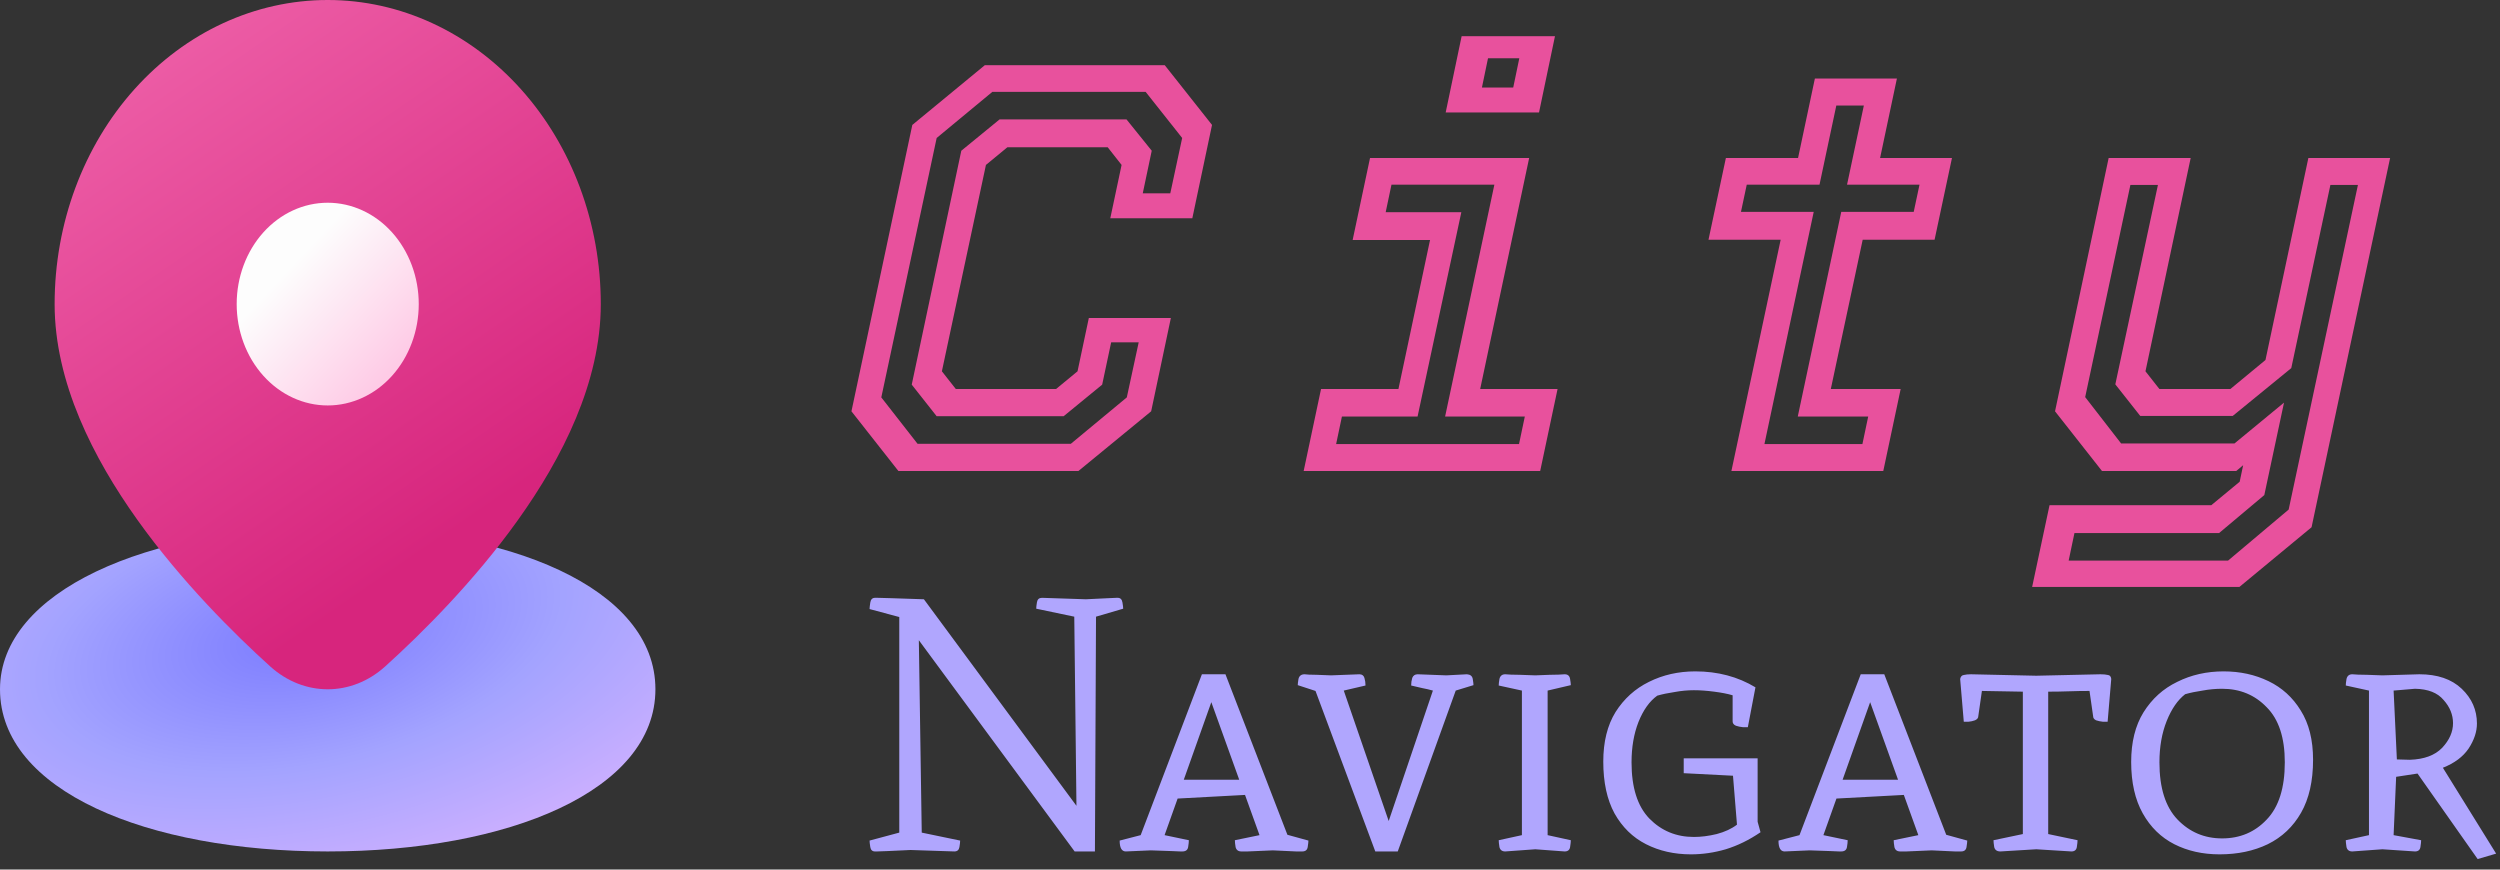 <svg width="138" height="48" viewBox="0 0 138 48" fill="none" xmlns="http://www.w3.org/2000/svg">
<rect x="0" y="0" width="138" height="48" fill="#333333" stroke="none"/>
<path d="M36.179 38.048C36.179 43.643 28.079 47 18.09 47C8.1 47 0 43.643 0 38.048C0 32.663 8.1 29.095 18.09 29.095C28.079 29.095 36.179 32.452 36.179 38.048Z" fill="url(#paint0_radial_0_1)"/>
<path d="M18.09 0C14.092 0 10.257 1.768 7.43 4.916C4.603 8.064 3.015 12.334 3.015 16.786C3.015 21.11 5.154 25.291 7.574 28.683C10.026 32.123 12.956 35.015 14.92 36.79C16.781 38.468 19.398 38.468 21.259 36.79C23.223 35.015 26.154 32.123 28.606 28.683C31.026 25.293 33.164 21.11 33.164 16.786C33.164 12.334 31.576 8.064 28.749 4.916C25.922 1.768 22.088 0 18.09 0Z" fill="url(#paint1_linear_0_1)"/>
<path d="M23.115 16.786C23.115 18.27 22.585 19.693 21.643 20.742C20.701 21.791 19.422 22.381 18.09 22.381C16.757 22.381 15.479 21.791 14.537 20.742C13.594 19.693 13.065 18.27 13.065 16.786C13.065 15.302 13.594 13.879 14.537 12.829C15.479 11.78 16.757 11.191 18.09 11.191C19.422 11.191 20.701 11.78 21.643 12.829C22.585 13.879 23.115 15.302 23.115 16.786Z" fill="url(#paint2_linear_0_1)"/>
<path d="M49.592 26L47 22.704L50.36 6.896L54.36 3.6H64.296L66.904 6.896L65.816 12.048H61.288L61.912 9.104L61.144 8.128H55.608L54.424 9.104L51.992 20.496L52.76 21.472H58.296L59.48 20.496L60.104 17.552H64.632L63.544 22.704L59.528 26H49.592ZM50.648 24.496H59.112L62.2 21.936L62.856 18.896H61.336L60.84 21.232L58.712 22.976H51.704L50.328 21.232L53.064 8.32L55.176 6.592H62.184L63.576 8.32L63.08 10.672H64.6L65.256 7.616L63.24 5.072H54.776L51.704 7.616L48.648 21.936L50.648 24.496ZM79.802 6.208L80.682 2H85.834L84.954 6.208H79.802ZM81.802 4.832H83.53L83.866 3.216H82.138L81.802 4.832ZM71.962 26L72.922 21.472H77.194L78.938 13.248H74.666L75.626 8.72H84.41L81.706 21.472H85.978L85.018 26H71.962ZM73.754 24.512H83.85L84.17 22.992H79.77L82.49 10.192H76.81L76.49 11.712H80.666L78.25 22.992H74.074L73.754 24.512ZM95.573 26L98.293 13.232H94.309L95.269 8.72H99.253L100.181 4.336H104.709L103.781 8.72H107.749L106.789 13.232H102.821L101.061 21.472H104.917L103.957 26H95.573ZM97.397 24.512H102.805L103.125 22.992H99.237L101.637 11.696H105.637L105.957 10.192H101.957L102.885 5.824H101.365L100.437 10.192H96.421L96.101 11.696H100.117L97.397 24.512ZM116.03 26L113.438 22.704L116.398 8.72H120.926L118.43 20.496L119.198 21.472H123.118L125.054 19.872L127.422 8.72H131.934L127.598 29.104L123.614 32.4H112.174L113.134 27.888H122.062L123.63 26.592L123.822 25.68L123.438 26H116.03ZM114.19 30.944H122.99L126.334 28.128L130.158 10.208H128.638L126.478 20.32L123.246 22.96H118.142L116.766 21.216L119.118 10.208H117.598L115.102 21.92L117.086 24.48H123.342L126.078 22.224L124.99 27.328L122.494 29.424H114.51L114.19 30.944Z" fill="#E8519D"/>
<path d="M59.3 34.04L57.2 33.6C57.2 33.52 57.213 33.4 57.24 33.24C57.267 33.08 57.36 33 57.52 33L59.94 33.08C60.527 33.053 60.94 33.033 61.18 33.02C61.42 33.007 61.567 33 61.62 33C61.673 33 61.7 33 61.7 33C61.847 33 61.933 33.087 61.96 33.26C61.987 33.42 62 33.533 62 33.6L60.5 34.04L60.44 47H59.32L50.72 35.34L50.88 45.96L53 46.4C53 46.48 52.987 46.6 52.96 46.76C52.933 46.92 52.84 47 52.68 47L50.26 46.92C49.687 46.947 49.26 46.967 48.98 46.98C48.7 46.993 48.513 47 48.42 47C48.34 47 48.3 47 48.3 47C48.153 47 48.067 46.92 48.04 46.76C48.013 46.587 48 46.467 48 46.4L49.64 45.96V34.06L48 33.62C48 33.553 48.013 33.433 48.04 33.26C48.067 33.087 48.153 33 48.3 33C48.3 33 48.353 33 48.46 33C48.567 33 48.813 33.007 49.2 33.02C49.587 33.033 50.187 33.053 51 33.08L59.42 44.48L59.3 34.04ZM64.285 46.1L65.625 46.38C65.625 46.473 65.611 46.6 65.585 46.76C65.558 46.92 65.451 47 65.265 47C65.265 47 65.225 47 65.145 47C65.078 47 64.925 46.993 64.685 46.98C64.445 46.967 64.058 46.953 63.525 46.94L62.145 47C61.918 47 61.805 46.8 61.805 46.4L62.965 46.1L66.345 37.22H67.645L71.065 46.08L72.225 46.4C72.225 46.467 72.211 46.587 72.185 46.76C72.158 46.92 72.058 47 71.885 47C71.885 47 71.771 47 71.545 47C71.318 46.987 70.891 46.967 70.265 46.94C69.558 46.967 69.091 46.987 68.865 47C68.638 47 68.525 47 68.525 47C68.351 47 68.245 46.92 68.205 46.76C68.178 46.6 68.165 46.473 68.165 46.38L69.525 46.1L68.725 43.88L65.005 44.08L64.285 46.1ZM66.865 38.76L65.345 43.04H68.405L66.865 38.76ZM75.376 37.84L74.176 38.12L76.656 45.32L79.096 38.12C78.909 38.067 78.709 38.02 78.496 37.98C78.283 37.927 78.083 37.88 77.896 37.84C77.896 37.693 77.916 37.553 77.956 37.42C78.009 37.287 78.109 37.22 78.256 37.22L79.836 37.28L80.976 37.22C81.163 37.233 81.269 37.32 81.296 37.48C81.323 37.64 81.336 37.753 81.336 37.82L80.356 38.12L77.156 47H75.916L72.616 38.14L71.636 37.82C71.636 37.753 71.649 37.64 71.676 37.48C71.716 37.307 71.829 37.22 72.016 37.22C72.016 37.22 72.096 37.227 72.256 37.24C72.429 37.24 72.836 37.253 73.476 37.28L75.036 37.22C75.183 37.22 75.276 37.287 75.316 37.42C75.356 37.553 75.376 37.693 75.376 37.84ZM84.009 38.12L82.729 37.84C82.729 37.76 82.742 37.64 82.769 37.48C82.809 37.307 82.916 37.22 83.089 37.22C83.089 37.22 83.196 37.227 83.409 37.24C83.622 37.24 84.069 37.253 84.749 37.28C85.376 37.253 85.802 37.24 86.029 37.24C86.256 37.227 86.369 37.22 86.369 37.22C86.542 37.22 86.642 37.307 86.669 37.48C86.696 37.64 86.709 37.753 86.709 37.82L85.429 38.12V46.1L86.709 46.38C86.709 46.46 86.696 46.587 86.669 46.76C86.642 46.92 86.542 47 86.369 47L84.749 46.88L83.089 47C82.916 47 82.809 46.92 82.769 46.76C82.742 46.587 82.729 46.46 82.729 46.38L84.009 46.1V38.12ZM97.021 45.36L97.181 45.94C96.554 46.367 95.914 46.68 95.261 46.88C94.621 47.067 93.981 47.16 93.341 47.16C92.421 47.16 91.594 46.973 90.861 46.6C90.127 46.227 89.547 45.66 89.121 44.9C88.707 44.14 88.501 43.187 88.501 42.04C88.501 40.947 88.727 40.033 89.181 39.3C89.647 38.567 90.261 38.013 91.021 37.64C91.794 37.253 92.647 37.06 93.581 37.06C94.821 37.06 95.927 37.353 96.901 37.94L96.481 40.14C96.427 40.14 96.334 40.14 96.201 40.14C96.067 40.127 95.941 40.1 95.821 40.06C95.701 40.007 95.641 39.927 95.641 39.82V38.38C95.374 38.3 95.034 38.233 94.621 38.18C94.221 38.127 93.847 38.1 93.501 38.1C93.154 38.1 92.801 38.133 92.441 38.2C92.081 38.253 91.761 38.32 91.481 38.4C91.054 38.707 90.707 39.193 90.441 39.86C90.187 40.513 90.061 41.253 90.061 42.08C90.061 43.467 90.387 44.5 91.041 45.18C91.707 45.86 92.527 46.2 93.501 46.2C93.901 46.2 94.321 46.147 94.761 46.04C95.214 45.92 95.587 45.747 95.881 45.52L95.661 42.82L92.941 42.68V41.86H97.021V45.36ZM100.652 46.1L101.992 46.38C101.992 46.473 101.979 46.6 101.952 46.76C101.925 46.92 101.819 47 101.632 47C101.632 47 101.592 47 101.512 47C101.445 47 101.292 46.993 101.052 46.98C100.812 46.967 100.425 46.953 99.892 46.94L98.512 47C98.285 47 98.172 46.8 98.172 46.4L99.332 46.1L102.712 37.22H104.012L107.432 46.08L108.592 46.4C108.592 46.467 108.579 46.587 108.552 46.76C108.525 46.92 108.425 47 108.252 47C108.252 47 108.139 47 107.912 47C107.685 46.987 107.259 46.967 106.632 46.94C105.925 46.967 105.459 46.987 105.232 47C105.005 47 104.892 47 104.892 47C104.719 47 104.612 46.92 104.572 46.76C104.545 46.6 104.532 46.473 104.532 46.38L105.892 46.1L105.092 43.88L101.372 44.08L100.652 46.1ZM103.232 38.76L101.712 43.04H104.772L103.232 38.76ZM111.661 38.18L109.401 38.14L109.201 39.54C109.201 39.633 109.141 39.707 109.021 39.76C108.914 39.8 108.794 39.827 108.661 39.84C108.541 39.84 108.454 39.84 108.401 39.84L108.201 37.48C108.227 37.347 108.294 37.273 108.401 37.26C108.507 37.233 108.641 37.22 108.801 37.22L112.401 37.3L115.941 37.22C116.114 37.22 116.254 37.233 116.361 37.26C116.467 37.273 116.527 37.347 116.541 37.48L116.341 39.84C116.301 39.84 116.214 39.84 116.081 39.84C115.947 39.827 115.821 39.8 115.701 39.76C115.594 39.707 115.541 39.633 115.541 39.54L115.341 38.14C114.967 38.14 114.587 38.147 114.201 38.16C113.827 38.173 113.447 38.18 113.061 38.18V46.04L114.681 46.38C114.681 46.46 114.667 46.587 114.641 46.76C114.614 46.92 114.514 47 114.341 47L112.401 46.88L110.421 47C110.234 47 110.121 46.92 110.081 46.76C110.054 46.587 110.041 46.46 110.041 46.38L111.661 46.04V38.18ZM127.681 41.94C127.681 43.113 127.461 44.087 127.021 44.86C126.581 45.633 125.968 46.213 125.181 46.6C124.408 46.973 123.521 47.16 122.521 47.16C121.588 47.16 120.755 46.973 120.021 46.6C119.288 46.227 118.708 45.66 118.281 44.9C117.855 44.14 117.641 43.193 117.641 42.06C117.641 40.967 117.868 40.053 118.321 39.32C118.788 38.573 119.408 38.013 120.181 37.64C120.955 37.253 121.808 37.06 122.741 37.06C123.648 37.06 124.475 37.24 125.221 37.6C125.968 37.96 126.561 38.5 127.001 39.22C127.455 39.94 127.681 40.847 127.681 41.94ZM119.201 42.08C119.201 43.493 119.535 44.547 120.201 45.24C120.868 45.933 121.688 46.28 122.661 46.28C123.648 46.28 124.468 45.933 125.121 45.24C125.788 44.547 126.121 43.493 126.121 42.08C126.121 40.72 125.788 39.707 125.121 39.04C124.468 38.36 123.648 38.02 122.661 38.02C122.301 38.02 121.941 38.053 121.581 38.12C121.221 38.173 120.901 38.24 120.621 38.32C120.208 38.64 119.868 39.133 119.601 39.8C119.335 40.467 119.201 41.227 119.201 42.08ZM132.267 42.88L132.127 46.1L133.647 46.38C133.647 46.46 133.633 46.587 133.607 46.76C133.58 46.92 133.48 47 133.307 47L131.507 46.88L129.847 47C129.673 47 129.567 46.92 129.527 46.76C129.5 46.587 129.487 46.46 129.487 46.38L130.767 46.1V38.12L129.487 37.84C129.487 37.76 129.5 37.64 129.527 37.48C129.567 37.307 129.673 37.22 129.847 37.22C129.847 37.22 129.953 37.227 130.167 37.24C130.38 37.24 130.827 37.253 131.507 37.28L133.547 37.22C134.547 37.22 135.327 37.487 135.887 38.02C136.447 38.553 136.727 39.193 136.727 39.94C136.727 40.393 136.573 40.853 136.267 41.32C135.96 41.773 135.487 42.127 134.847 42.38L137.787 47.12L136.767 47.42L133.447 42.7L132.267 42.88ZM132.307 41.92L133.027 41.94C133.813 41.913 134.407 41.693 134.807 41.28C135.207 40.853 135.407 40.4 135.407 39.92C135.407 39.453 135.233 39.027 134.887 38.64C134.553 38.24 134.027 38.033 133.307 38.02L132.127 38.12L132.307 41.92Z" fill="#B0A6FE"/>
<defs>
<radialGradient id="paint0_radial_0_1" cx="0" cy="0" r="1" gradientUnits="userSpaceOnUse" gradientTransform="translate(16.798 35.064) rotate(-11.857) scale(29.047 14.223)">
<stop stop-color="#7B7BFF"/>
<stop offset="0.502" stop-color="#A3A3FF"/>
<stop offset="1" stop-color="#CEB0FF"/>
</radialGradient>
<linearGradient id="paint1_linear_0_1" x1="-3.58" y1="-10.87" x2="24.429" y2="29.865" gradientUnits="userSpaceOnUse">
<stop stop-color="#F97DBD"/>
<stop offset="1" stop-color="#D7257D"/>
</linearGradient>
<linearGradient id="paint2_linear_0_1" x1="13.648" y1="17.28" x2="19.466" y2="22.713" gradientUnits="userSpaceOnUse">
<stop stop-color="#FDFDFD"/>
<stop offset="1" stop-color="#FECBE6"/>
</linearGradient>
</defs>
</svg>
